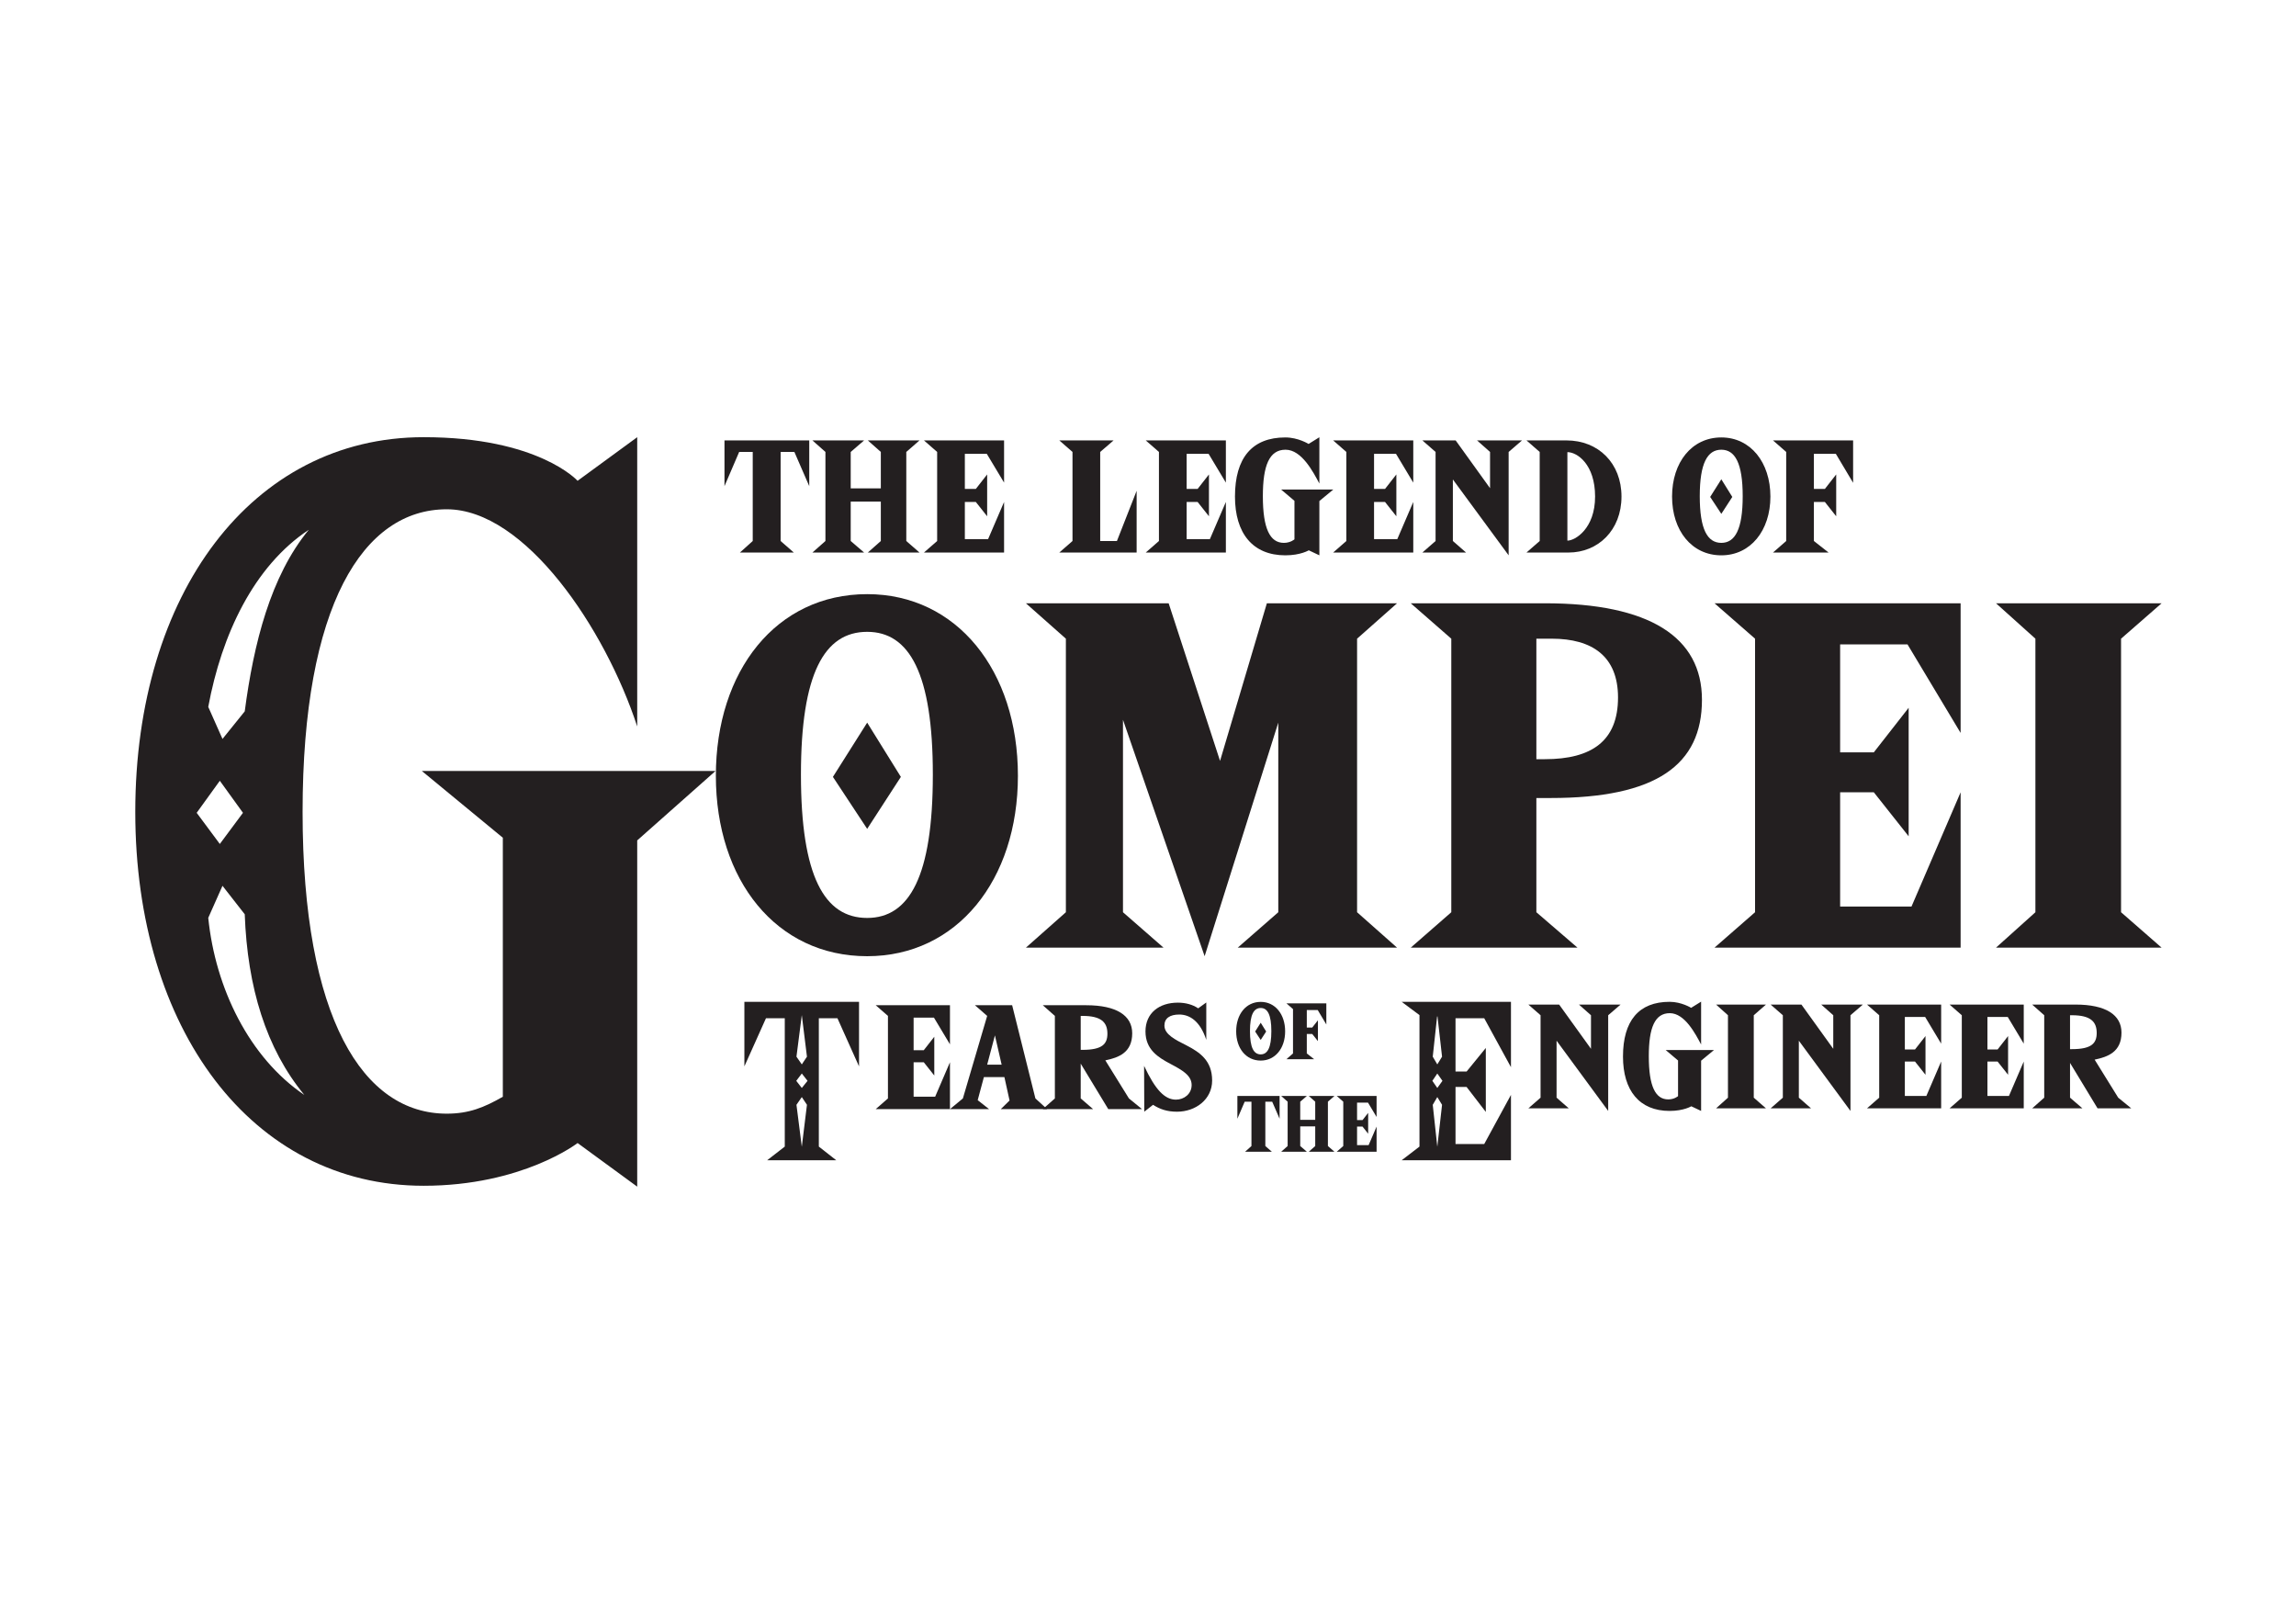 <?xml version="1.0" encoding="UTF-8" standalone="no"?>
<!DOCTYPE svg PUBLIC "-//W3C//DTD SVG 1.1//EN" "http://www.w3.org/Graphics/SVG/1.1/DTD/svg11.dtd">
<svg width="100%" height="100%" viewBox="0 0 4961 3508" version="1.1" xmlns="http://www.w3.org/2000/svg" xmlns:xlink="http://www.w3.org/1999/xlink" xml:space="preserve" xmlns:serif="http://www.serif.com/" style="fill-rule:evenodd;clip-rule:evenodd;stroke-linejoin:round;stroke-miterlimit:2;">
    <g id="Logo" transform="matrix(1,0,0,1,101.437,-234.171)">
        <g id="gompei">
            <g id="Logo1" serif:id="Logo">
                <g transform="matrix(5.828,0,0,5.828,-8187.76,-3925.61)">
                    <g transform="matrix(68.924,0,0,68.924,1654.37,918.574)">
                        <path d="M0.401,-0.541L0.481,-0.357L0.481,-0.603L0.025,-0.603L0.025,-0.357L0.104,-0.541L0.177,-0.541L0.177,-0.062L0.108,-0L0.398,-0L0.327,-0.062L0.327,-0.541L0.401,-0.541Z" style="fill:rgb(35,31,32);fill-rule:nonzero;"/>
                    </g>
                    <g transform="matrix(68.924,0,0,68.924,1687.87,918.574)">
                        <path d="M0.517,-0.541L0.588,-0.603L0.31,-0.603L0.38,-0.541L0.38,-0.345L0.218,-0.345L0.218,-0.541L0.29,-0.603L0.012,-0.603L0.082,-0.541L0.082,-0.062L0.012,-0L0.29,-0L0.218,-0.062L0.218,-0.274L0.38,-0.274L0.38,-0.062L0.31,-0L0.588,-0L0.517,-0.062L0.517,-0.541Z" style="fill:rgb(35,31,32);fill-rule:nonzero;"/>
                    </g>
                    <g transform="matrix(68.924,0,0,68.924,1729.22,918.574)">
                        <path d="M0.35,-0.531L0.443,-0.376L0.443,-0.603L0.012,-0.603L0.083,-0.541L0.083,-0.062L0.012,-0L0.443,-0L0.443,-0.272L0.357,-0.072L0.232,-0.072L0.232,-0.272L0.291,-0.272L0.352,-0.195L0.352,-0.42L0.291,-0.342L0.232,-0.342L0.232,-0.531L0.35,-0.531Z" style="fill:rgb(35,31,32);fill-rule:nonzero;"/>
                    </g>
                    <g transform="matrix(68.924,0,0,68.924,1779.4,918.574)">
                        <path d="M0.322,-0.062L0.232,-0.062L0.232,-0.541L0.304,-0.603L0.012,-0.603L0.083,-0.541L0.083,-0.062L0.012,-0L0.428,-0L0.428,-0.332L0.322,-0.062Z" style="fill:rgb(35,31,32);fill-rule:nonzero;"/>
                    </g>
                    <g transform="matrix(68.924,0,0,68.924,1811.45,918.574)">
                        <path d="M0.35,-0.531L0.443,-0.376L0.443,-0.603L0.012,-0.603L0.083,-0.541L0.083,-0.062L0.012,-0L0.443,-0L0.443,-0.272L0.357,-0.072L0.232,-0.072L0.232,-0.272L0.291,-0.272L0.352,-0.195L0.352,-0.42L0.291,-0.342L0.232,-0.342L0.232,-0.531L0.35,-0.531Z" style="fill:rgb(35,31,32);fill-rule:nonzero;"/>
                    </g>
                    <g transform="matrix(68.924,0,0,68.924,1844.53,918.574)">
                        <path d="M0.541,-0.339L0.26,-0.339L0.332,-0.278L0.332,-0.071C0.332,-0.071 0.311,-0.052 0.275,-0.052C0.201,-0.052 0.162,-0.127 0.162,-0.303C0.162,-0.469 0.197,-0.553 0.284,-0.553C0.371,-0.553 0.433,-0.433 0.466,-0.371L0.466,-0.62L0.408,-0.584C0.408,-0.584 0.352,-0.619 0.283,-0.619C0.104,-0.619 0.012,-0.509 0.012,-0.301C0.012,-0.104 0.107,0.015 0.283,0.015C0.365,0.015 0.409,-0.012 0.409,-0.012L0.466,0.015L0.466,-0.277L0.541,-0.339Z" style="fill:rgb(35,31,32);fill-rule:nonzero;"/>
                    </g>
                    <g transform="matrix(68.924,0,0,68.924,1880.93,918.574)">
                        <path d="M0.35,-0.531L0.443,-0.376L0.443,-0.603L0.012,-0.603L0.083,-0.541L0.083,-0.062L0.012,-0L0.443,-0L0.443,-0.272L0.357,-0.072L0.232,-0.072L0.232,-0.272L0.291,-0.272L0.352,-0.195L0.352,-0.42L0.291,-0.342L0.232,-0.342L0.232,-0.531L0.35,-0.531Z" style="fill:rgb(35,31,32);fill-rule:nonzero;"/>
                    </g>
                    <g transform="matrix(68.924,0,0,68.924,1914.01,918.574)">
                        <path d="M0.012,-0L0.083,-0.062L0.083,-0.541L0.012,-0.603L0.191,-0.603L0.376,-0.346L0.376,-0.541L0.306,-0.603L0.548,-0.603L0.476,-0.541L0.476,0.015L0.176,-0.393L0.176,-0.062L0.247,-0L0.012,-0Z" style="fill:rgb(35,31,32);fill-rule:nonzero;"/>
                    </g>
                    <g transform="matrix(68.924,0,0,68.924,1952.61,918.574)">
                        <path d="M0.227,-0.603L0.012,-0.603L0.083,-0.541L0.083,-0.062L0.012,-0L0.238,-0C0.397,-0 0.523,-0.12 0.523,-0.301C0.523,-0.48 0.399,-0.603 0.227,-0.603ZM0.232,-0.064L0.232,-0.54C0.285,-0.54 0.381,-0.474 0.381,-0.301C0.381,-0.129 0.274,-0.064 0.232,-0.064Z" style="fill:rgb(35,31,32);fill-rule:nonzero;"/>
                    </g>
                    <g transform="matrix(68.924,0,0,68.924,2006.58,918.574)">
                        <path d="M0.277,-0.619C0.118,-0.619 0.012,-0.485 0.012,-0.301C0.012,-0.118 0.118,0.015 0.277,0.015C0.434,0.015 0.541,-0.118 0.541,-0.301C0.541,-0.485 0.434,-0.619 0.277,-0.619ZM0.277,-0.052C0.202,-0.052 0.161,-0.125 0.161,-0.303C0.161,-0.48 0.202,-0.553 0.277,-0.553C0.351,-0.553 0.392,-0.48 0.392,-0.303C0.392,-0.125 0.351,-0.052 0.277,-0.052ZM0.217,-0.299L0.277,-0.208L0.336,-0.299L0.277,-0.394L0.217,-0.299Z" style="fill:rgb(35,31,32);fill-rule:nonzero;"/>
                    </g>
                    <g transform="matrix(68.924,0,0,68.924,2044,918.574)">
                        <path d="M0.35,-0.531L0.443,-0.375L0.443,-0.603L0.012,-0.603L0.083,-0.541L0.083,-0.062L0.012,-0L0.311,-0L0.232,-0.062L0.232,-0.272L0.291,-0.272L0.352,-0.195L0.352,-0.42L0.291,-0.342L0.232,-0.342L0.232,-0.531L0.35,-0.531Z" style="fill:rgb(35,31,32);fill-rule:nonzero;"/>
                    </g>
                </g>
                <g id="Tears" transform="matrix(1,0,0,1,-19.898,-4.54747e-13)">
                    <g transform="matrix(0.275,0,0,0.275,696.297,2562.26)">
                        <g transform="matrix(1555.78,0,0,1555.78,2981.33,648.979)">
                            <path d="M0.604,-0.8L0.025,-0.8L0.025,-0.474L0.134,-0.717L0.229,-0.717L0.229,-0.069L0.14,-0L0.489,-0L0.401,-0.069L0.401,-0.717L0.495,-0.717L0.604,-0.474L0.604,-0.8ZM0.315,-0.733L0.341,-0.523L0.315,-0.484L0.288,-0.523L0.315,-0.733ZM0.315,-0.365L0.287,-0.401L0.315,-0.438L0.344,-0.401L0.315,-0.365ZM0.315,-0.068L0.288,-0.28L0.315,-0.319L0.341,-0.28L0.315,-0.068Z" style="fill:rgb(35,31,32);fill-rule:nonzero;"/>
                        </g>
                    </g>
                    <g transform="matrix(1.861,0,0,1.861,-4303.88,-3283.42)">
                        <g transform="matrix(200,0,0,200,3283.21,3177.69)">
                            <path d="M0.35,-0.531L0.443,-0.376L0.443,-0.603L0.012,-0.603L0.083,-0.541L0.083,-0.062L0.012,-0L0.443,-0L0.443,-0.272L0.357,-0.072L0.232,-0.072L0.232,-0.272L0.291,-0.272L0.352,-0.195L0.352,-0.42L0.291,-0.342L0.232,-0.342L0.232,-0.531L0.35,-0.531Z" style="fill:rgb(35,31,32);fill-rule:nonzero;"/>
                        </g>
                        <g transform="matrix(200,0,0,200,3379.21,3177.69)">
                            <path d="M0.258,-0L0.527,-0L0.459,-0.062L0.324,-0.603L0.108,-0.603L0.179,-0.541L0.038,-0.062L-0.037,-0L0.19,-0L0.124,-0.052L0.16,-0.186L0.279,-0.186L0.309,-0.05L0.258,-0ZM0.179,-0.258L0.224,-0.428L0.263,-0.258L0.179,-0.258Z" style="fill:rgb(35,31,32);fill-rule:nonzero;"/>
                        </g>
                        <g transform="matrix(200,0,0,200,3477.21,3177.69)">
                            <path d="M0.392,-0L0.588,-0L0.512,-0.062L0.375,-0.283C0.451,-0.299 0.531,-0.327 0.531,-0.44C0.531,-0.543 0.44,-0.603 0.264,-0.603L0.012,-0.603L0.082,-0.541L0.082,-0.062L0.012,-0L0.304,-0L0.232,-0.062L0.232,-0.264L0.392,-0ZM0.387,-0.438C0.387,-0.378 0.357,-0.344 0.243,-0.344L0.232,-0.344L0.232,-0.541L0.243,-0.541C0.351,-0.541 0.387,-0.504 0.387,-0.438Z" style="fill:rgb(35,31,32);fill-rule:nonzero;"/>
                        </g>
                        <g transform="matrix(200,0,0,200,3589.81,3177.69)">
                            <path d="M0.283,-0.37C0.217,-0.403 0.155,-0.434 0.155,-0.485C0.155,-0.527 0.186,-0.549 0.241,-0.549C0.301,-0.549 0.362,-0.512 0.398,-0.402L0.398,-0.619L0.351,-0.585C0.319,-0.607 0.277,-0.618 0.233,-0.618C0.125,-0.618 0.045,-0.558 0.045,-0.451C0.045,-0.345 0.119,-0.3 0.191,-0.262C0.257,-0.227 0.313,-0.196 0.313,-0.14C0.313,-0.088 0.269,-0.055 0.222,-0.055C0.158,-0.055 0.103,-0.11 0.037,-0.251L0.038,0.015L0.089,-0.025C0.128,-0 0.169,0.015 0.228,0.015C0.337,0.015 0.432,-0.057 0.432,-0.166C0.432,-0.282 0.36,-0.33 0.283,-0.37Z" style="fill:rgb(35,31,32);fill-rule:nonzero;"/>
                        </g>
                    </g>
                </g>
                <g id="Engineer" transform="matrix(1,0,0,1,-113.089,0)">
                    <g transform="matrix(0.275,0,0,0.275,2215.24,2562.26)">
                        <g transform="matrix(1555.78,0,0,1555.78,2981.33,648.979)">
                            <path d="M0.429,-0.717L0.564,-0.47L0.564,-0.8L0.012,-0.8L0.102,-0.733L0.102,-0.069L0.012,-0L0.564,-0L0.564,-0.33L0.429,-0.082L0.284,-0.082L0.284,-0.37L0.34,-0.37L0.437,-0.244L0.437,-0.567L0.34,-0.448L0.284,-0.448L0.284,-0.717L0.429,-0.717ZM0.216,-0.523L0.192,-0.484L0.169,-0.523L0.191,-0.726L0.193,-0.726L0.216,-0.523ZM0.192,-0.365L0.167,-0.401L0.192,-0.438L0.218,-0.401L0.192,-0.365ZM0.192,-0.068L0.169,-0.28L0.192,-0.319L0.216,-0.28L0.192,-0.068Z" style="fill:rgb(35,31,32);fill-rule:nonzero;"/>
                        </g>
                    </g>
                    <g transform="matrix(1.859,0,0,1.859,-2793.97,-3278.73)">
                        <g transform="matrix(200,0,0,200,3283.21,3177.69)">
                            <path d="M0.012,-0L0.083,-0.062L0.083,-0.541L0.012,-0.603L0.191,-0.603L0.376,-0.346L0.376,-0.541L0.306,-0.603L0.548,-0.603L0.476,-0.541L0.476,0.015L0.176,-0.393L0.176,-0.062L0.247,-0L0.012,-0Z" style="fill:rgb(35,31,32);fill-rule:nonzero;"/>
                        </g>
                        <g transform="matrix(200,0,0,200,3393.21,3177.69)">
                            <path d="M0.541,-0.339L0.26,-0.339L0.332,-0.278L0.332,-0.071C0.332,-0.071 0.311,-0.052 0.275,-0.052C0.201,-0.052 0.162,-0.127 0.162,-0.303C0.162,-0.469 0.197,-0.553 0.284,-0.553C0.371,-0.553 0.433,-0.433 0.466,-0.371L0.466,-0.62L0.408,-0.584C0.408,-0.584 0.352,-0.619 0.283,-0.619C0.104,-0.619 0.012,-0.509 0.012,-0.301C0.012,-0.104 0.107,0.015 0.283,0.015C0.365,0.015 0.409,-0.012 0.409,-0.012L0.466,0.015L0.466,-0.277L0.541,-0.339Z" style="fill:rgb(35,31,32);fill-rule:nonzero;"/>
                        </g>
                        <g transform="matrix(200,0,0,200,3498.81,3177.69)">
                            <path d="M0.244,-0.541L0.315,-0.603L0.025,-0.603L0.094,-0.541L0.094,-0.062L0.025,-0L0.315,-0L0.244,-0.062L0.244,-0.541Z" style="fill:rgb(35,31,32);fill-rule:nonzero;"/>
                        </g>
                        <g transform="matrix(200,0,0,200,3564.81,3177.69)">
                            <path d="M0.012,-0L0.083,-0.062L0.083,-0.541L0.012,-0.603L0.191,-0.603L0.376,-0.346L0.376,-0.541L0.306,-0.603L0.548,-0.603L0.476,-0.541L0.476,0.015L0.176,-0.393L0.176,-0.062L0.247,-0L0.012,-0Z" style="fill:rgb(35,31,32);fill-rule:nonzero;"/>
                        </g>
                        <g transform="matrix(200,0,0,200,3676.81,3177.69)">
                            <path d="M0.35,-0.531L0.443,-0.376L0.443,-0.603L0.012,-0.603L0.083,-0.541L0.083,-0.062L0.012,-0L0.443,-0L0.443,-0.272L0.357,-0.072L0.232,-0.072L0.232,-0.272L0.291,-0.272L0.352,-0.195L0.352,-0.42L0.291,-0.342L0.232,-0.342L0.232,-0.531L0.35,-0.531Z" style="fill:rgb(35,31,32);fill-rule:nonzero;"/>
                        </g>
                        <g transform="matrix(200,0,0,200,3772.81,3177.69)">
                            <path d="M0.35,-0.531L0.443,-0.376L0.443,-0.603L0.012,-0.603L0.083,-0.541L0.083,-0.062L0.012,-0L0.443,-0L0.443,-0.272L0.357,-0.072L0.232,-0.072L0.232,-0.272L0.291,-0.272L0.352,-0.195L0.352,-0.42L0.291,-0.342L0.232,-0.342L0.232,-0.531L0.35,-0.531Z" style="fill:rgb(35,31,32);fill-rule:nonzero;"/>
                        </g>
                        <g transform="matrix(200,0,0,200,3868.81,3177.69)">
                            <path d="M0.392,-0L0.588,-0L0.512,-0.062L0.375,-0.283C0.451,-0.299 0.531,-0.327 0.531,-0.44C0.531,-0.543 0.44,-0.603 0.264,-0.603L0.012,-0.603L0.082,-0.541L0.082,-0.062L0.012,-0L0.304,-0L0.232,-0.062L0.232,-0.264L0.392,-0ZM0.387,-0.438C0.387,-0.378 0.357,-0.344 0.243,-0.344L0.232,-0.344L0.232,-0.541L0.243,-0.541C0.351,-0.541 0.387,-0.504 0.387,-0.438Z" style="fill:rgb(35,31,32);fill-rule:nonzero;"/>
                        </g>
                    </g>
                </g>
                <g transform="matrix(1,0,0,1,-996.425,-337.323)">
                    <g transform="matrix(200,0,0,200,3563.61,2859.72)">
                        <path d="M0.277,-0.619C0.118,-0.619 0.012,-0.485 0.012,-0.301C0.012,-0.118 0.118,0.015 0.277,0.015C0.434,0.015 0.541,-0.118 0.541,-0.301C0.541,-0.485 0.434,-0.619 0.277,-0.619ZM0.277,-0.052C0.202,-0.052 0.161,-0.125 0.161,-0.303C0.161,-0.48 0.202,-0.553 0.277,-0.553C0.351,-0.553 0.392,-0.48 0.392,-0.303C0.392,-0.125 0.351,-0.052 0.277,-0.052ZM0.217,-0.299L0.277,-0.208L0.336,-0.299L0.277,-0.394L0.217,-0.299Z" style="fill:rgb(35,31,32);fill-rule:nonzero;"/>
                    </g>
                    <g transform="matrix(200,0,0,200,3672.21,2859.72)">
                        <path d="M0.35,-0.531L0.443,-0.375L0.443,-0.603L0.012,-0.603L0.083,-0.541L0.083,-0.062L0.012,-0L0.311,-0L0.232,-0.062L0.232,-0.272L0.291,-0.272L0.352,-0.195L0.352,-0.42L0.291,-0.342L0.232,-0.342L0.232,-0.531L0.35,-0.531Z" style="fill:rgb(35,31,32);fill-rule:nonzero;"/>
                    </g>
                    <g transform="matrix(200,0,0,200,3563.61,3059.72)">
                        <path d="M0.401,-0.541L0.481,-0.357L0.481,-0.603L0.025,-0.603L0.025,-0.357L0.104,-0.541L0.177,-0.541L0.177,-0.062L0.108,-0L0.398,-0L0.327,-0.062L0.327,-0.541L0.401,-0.541Z" style="fill:rgb(35,31,32);fill-rule:nonzero;"/>
                    </g>
                    <g transform="matrix(200,0,0,200,3660.81,3059.72)">
                        <path d="M0.517,-0.541L0.588,-0.603L0.31,-0.603L0.38,-0.541L0.38,-0.345L0.218,-0.345L0.218,-0.541L0.29,-0.603L0.012,-0.603L0.082,-0.541L0.082,-0.062L0.012,-0L0.29,-0L0.218,-0.062L0.218,-0.274L0.38,-0.274L0.38,-0.062L0.31,-0L0.588,-0L0.517,-0.062L0.517,-0.541Z" style="fill:rgb(35,31,32);fill-rule:nonzero;"/>
                    </g>
                    <g transform="matrix(200,0,0,200,3780.81,3059.72)">
                        <path d="M0.35,-0.531L0.443,-0.376L0.443,-0.603L0.012,-0.603L0.083,-0.541L0.083,-0.062L0.012,-0L0.443,-0L0.443,-0.272L0.357,-0.072L0.232,-0.072L0.232,-0.272L0.291,-0.272L0.352,-0.195L0.352,-0.42L0.291,-0.342L0.232,-0.342L0.232,-0.531L0.35,-0.531Z" style="fill:rgb(35,31,32);fill-rule:nonzero;"/>
                    </g>
                </g>
                <g transform="matrix(1.236,0,0,1.236,-1202.37,-430.153)">
                    <g transform="matrix(1555.78,0,0,1555.78,1108.54,2577.36)">
                        <path d="M0.334,-0.445L0.425,-0.37L0.425,-0.079C0.404,-0.067 0.387,-0.06 0.362,-0.06C0.268,-0.06 0.2,-0.167 0.2,-0.399C0.2,-0.631 0.268,-0.739 0.362,-0.739C0.45,-0.739 0.54,-0.605 0.576,-0.495L0.576,-0.82L0.509,-0.771C0.509,-0.771 0.465,-0.82 0.336,-0.82C0.143,-0.82 0.012,-0.644 0.012,-0.399C0.012,-0.155 0.143,0.021 0.336,0.021C0.447,0.021 0.509,-0.027 0.509,-0.027L0.576,0.022L0.576,-0.367L0.664,-0.445L0.334,-0.445ZM0.207,-0.716C0.164,-0.664 0.145,-0.588 0.135,-0.512L0.11,-0.481L0.094,-0.517C0.109,-0.598 0.145,-0.675 0.207,-0.716ZM0.107,-0.434L0.133,-0.398L0.107,-0.363L0.081,-0.398L0.107,-0.434ZM0.094,-0.28L0.11,-0.316L0.135,-0.284C0.138,-0.202 0.159,-0.133 0.202,-0.081C0.14,-0.123 0.102,-0.201 0.094,-0.28Z" style="fill:rgb(35,31,32);fill-rule:nonzero;"/>
                    </g>
                </g>
                <g transform="matrix(0.793,0,0,0.793,-469.354,907.935)">
                    <g transform="matrix(1555.78,0,0,1555.78,2395.83,1732)">
                        <path d="M0.277,-0.619C0.118,-0.619 0.012,-0.485 0.012,-0.301C0.012,-0.118 0.118,0.015 0.277,0.015C0.434,0.015 0.541,-0.118 0.541,-0.301C0.541,-0.485 0.434,-0.619 0.277,-0.619ZM0.277,-0.052C0.202,-0.052 0.161,-0.125 0.161,-0.303C0.161,-0.48 0.202,-0.553 0.277,-0.553C0.351,-0.553 0.392,-0.48 0.392,-0.303C0.392,-0.125 0.351,-0.052 0.277,-0.052ZM0.217,-0.299L0.277,-0.208L0.336,-0.299L0.277,-0.394L0.217,-0.299Z" style="fill:rgb(35,31,32);fill-rule:nonzero;"/>
                    </g>
                    <g transform="matrix(1555.78,0,0,1555.78,3240.62,1732)">
                        <path d="M0.012,-0L0.082,-0.062L0.082,-0.541L0.012,-0.603L0.262,-0.603L0.352,-0.327L0.434,-0.603L0.662,-0.603L0.592,-0.541L0.592,-0.062L0.662,-0L0.383,-0L0.454,-0.062L0.454,-0.394L0.325,0.015L0.182,-0.399L0.182,-0.062L0.253,-0L0.012,-0Z" style="fill:rgb(35,31,32);fill-rule:nonzero;"/>
                    </g>
                    <g transform="matrix(1555.78,0,0,1555.78,4289.21,1732)">
                        <path d="M0.257,-0.262C0.442,-0.262 0.522,-0.32 0.522,-0.434C0.522,-0.544 0.43,-0.603 0.247,-0.603L0.012,-0.603L0.083,-0.541L0.083,-0.062L0.012,-0L0.304,-0L0.232,-0.062L0.232,-0.262L0.257,-0.262ZM0.259,-0.541C0.33,-0.541 0.375,-0.51 0.375,-0.438C0.375,-0.362 0.329,-0.33 0.247,-0.33L0.232,-0.33L0.232,-0.541L0.259,-0.541Z" style="fill:rgb(35,31,32);fill-rule:nonzero;"/>
                    </g>
                    <g transform="matrix(1555.78,0,0,1555.78,5116.89,1732)">
                        <path d="M0.35,-0.531L0.443,-0.376L0.443,-0.603L0.012,-0.603L0.083,-0.541L0.083,-0.062L0.012,-0L0.443,-0L0.443,-0.272L0.357,-0.072L0.232,-0.072L0.232,-0.272L0.291,-0.272L0.352,-0.195L0.352,-0.42L0.291,-0.342L0.232,-0.342L0.232,-0.531L0.35,-0.531Z" style="fill:rgb(35,31,32);fill-rule:nonzero;"/>
                    </g>
                    <g transform="matrix(1555.78,0,0,1555.78,5863.66,1732)">
                        <path d="M0.244,-0.541L0.315,-0.603L0.025,-0.603L0.094,-0.541L0.094,-0.062L0.025,-0L0.315,-0L0.244,-0.062L0.244,-0.541Z" style="fill:rgb(35,31,32);fill-rule:nonzero;"/>
                    </g>
                </g>
            </g>
        </g>
    </g>
</svg>
